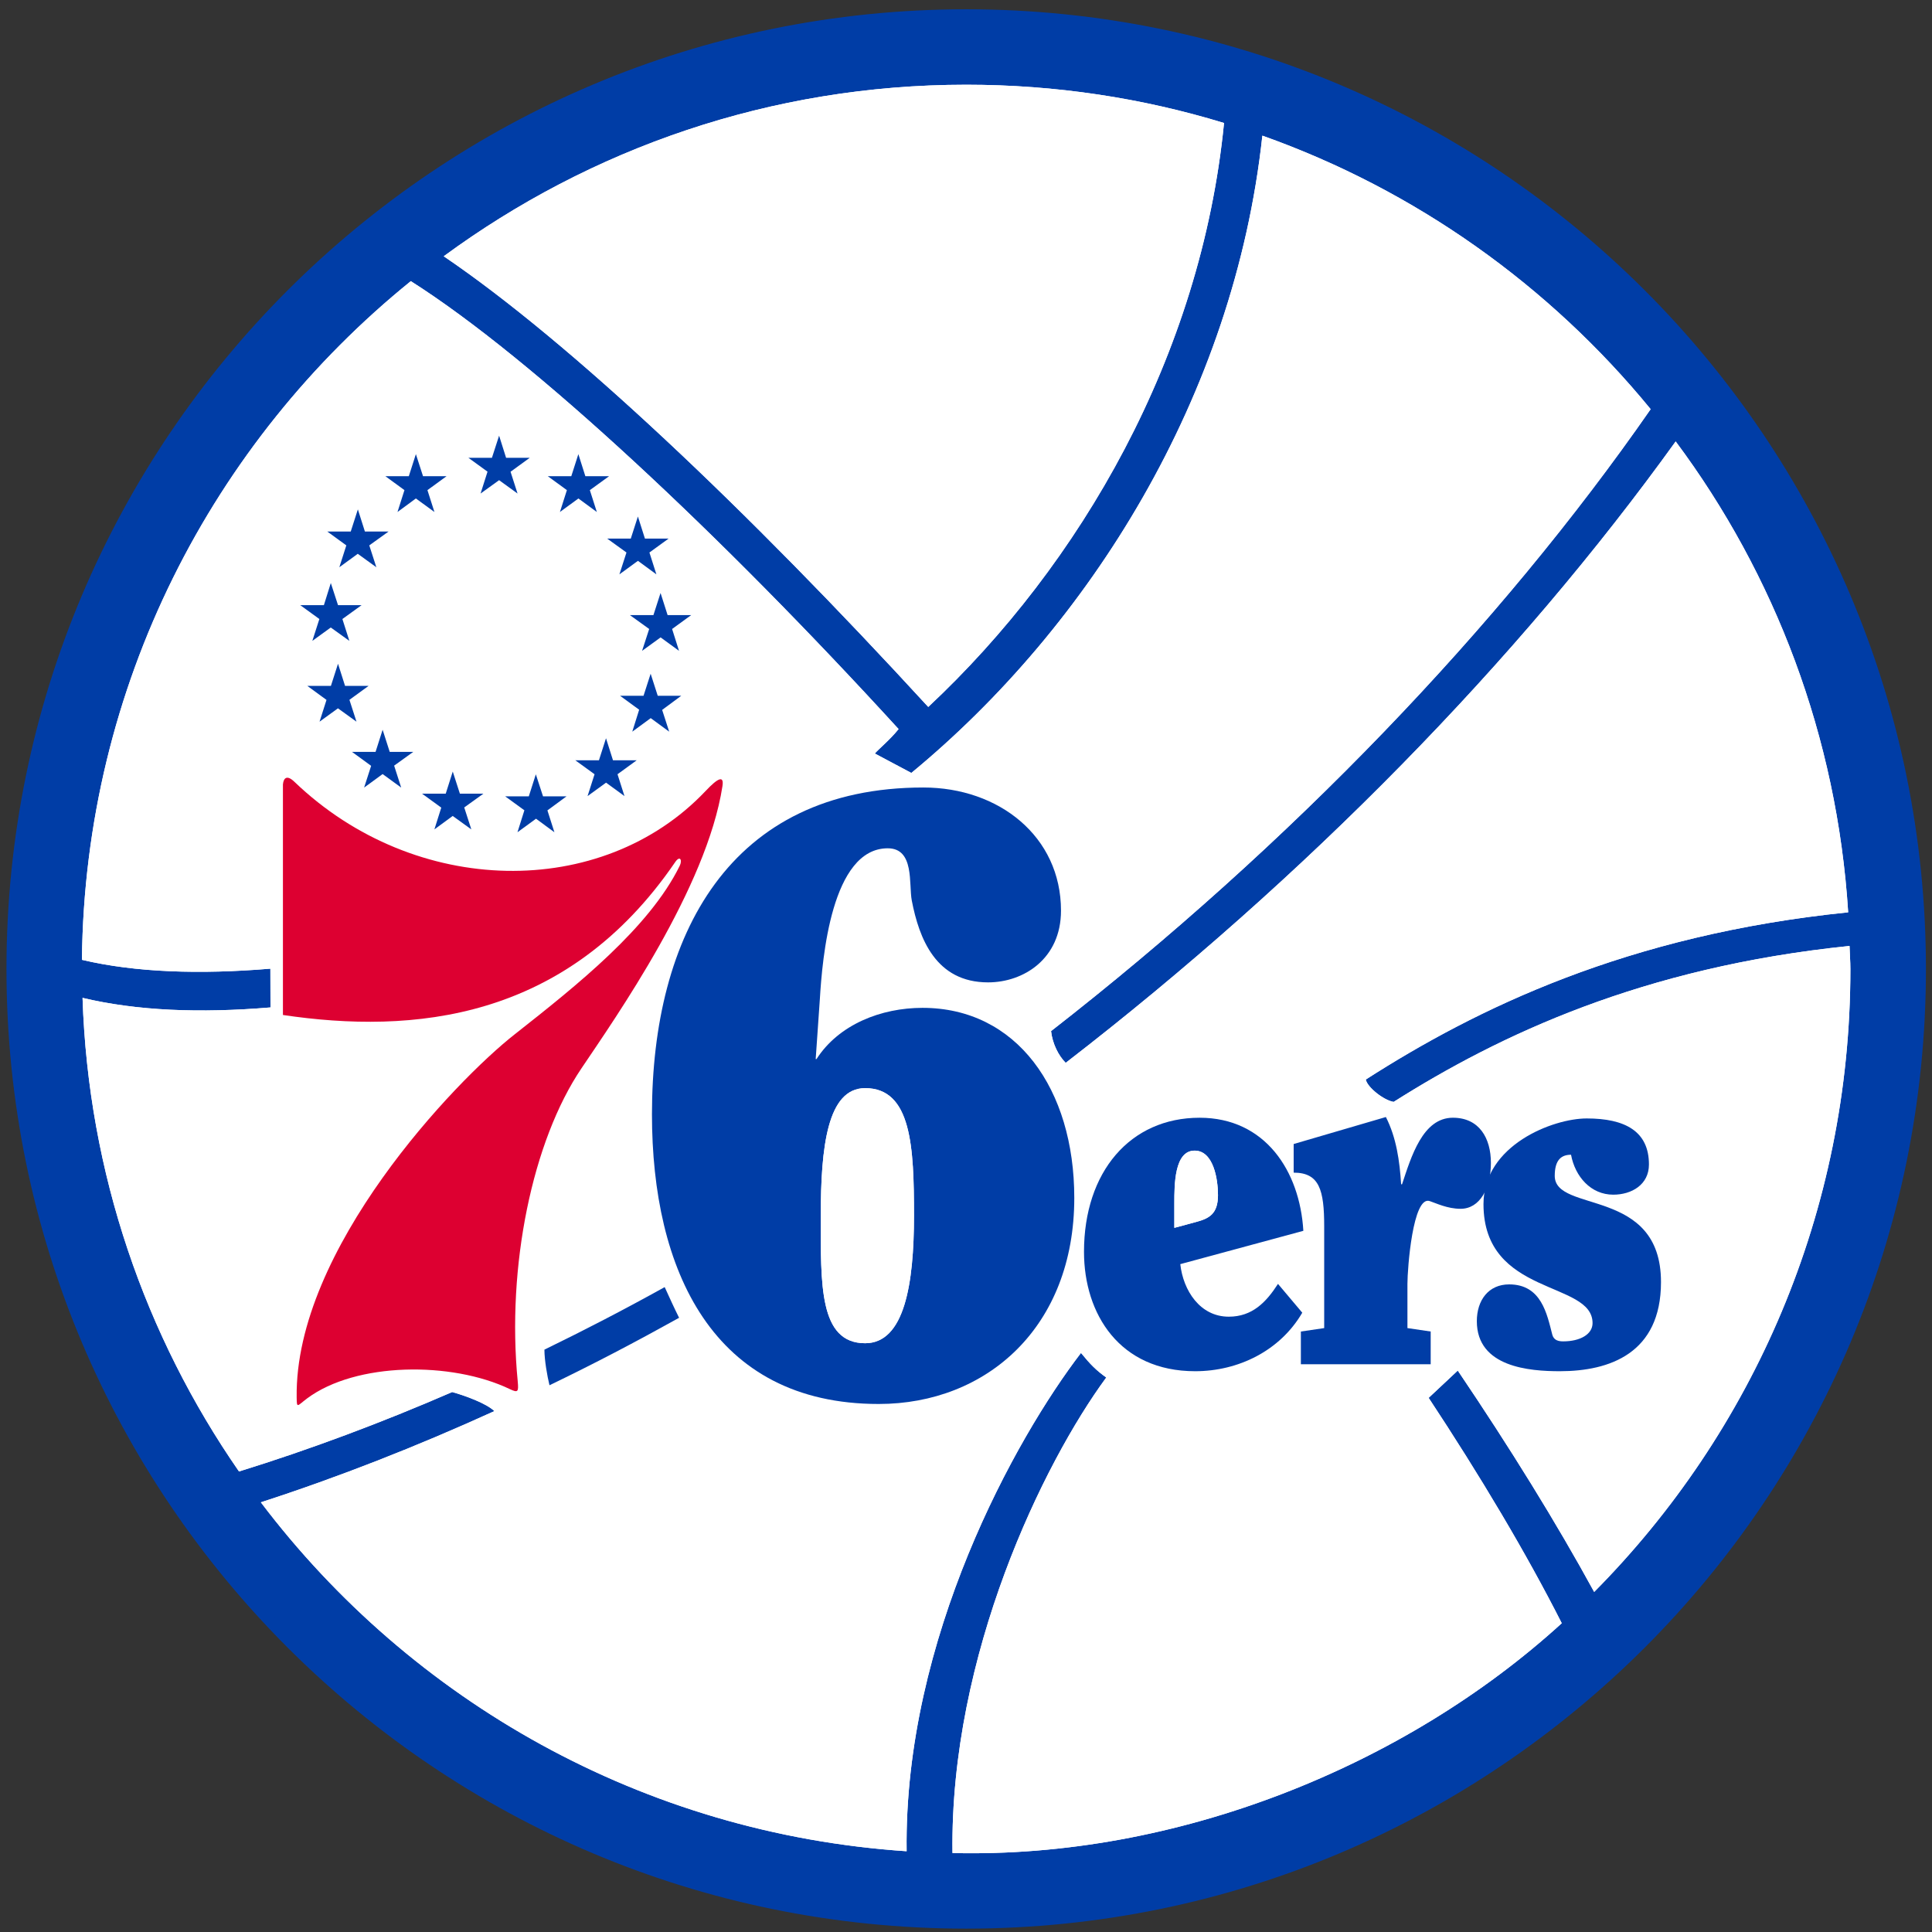 <svg version="1.1" id="Layer_1" xmlns="http://www.w3.org/2000/svg" xmlns:xlink="http://www.w3.org/1999/xlink" x="0px" y="0px" viewBox="0 0 200 200" enable-background="new 0 0 200 200" xml:space="preserve" preserveAspectRatio="xMidYMid">
<rect x="0" y="0" width="200" height="200" fill="#333333" stroke="none"/>
<g>
	<path fill="#FFFFFF" d="M99.487,196.88c53.073,0,96.087-43.022,96.087-96.093c0-53.073-43.014-96.091-96.087-96.091
		c-53.076,0-96.091,43.018-96.091,96.091C3.397,153.857,46.411,196.88,99.487,196.88z"/>
	<path fill="#FFFFFF" d="M99.487,100.787"/>
	<path fill="#FFFFFF" d="M100.026,199.05c54.523,0,98.745-44.211,98.745-98.739c0-54.545-44.222-98.748-98.745-98.748
		c-54.538,0-98.755,44.203-98.755,98.748C1.271,154.839,45.488,199.05,100.026,199.05z"/>
	<path fill="#003DA6" stroke="#003DA6" stroke-width="1.203" d="M100.026,199.05c54.523,0,98.745-44.211,98.745-98.739
		c0-54.545-44.222-98.748-98.745-98.748c-54.538,0-98.755,44.203-98.755,98.748C1.271,154.839,45.488,199.05,100.026,199.05z"/>
	<path fill="#FFFFFF" d="M147.791,144.549c5.503,8.334,10.224,16.271,13.881,23.486c-16.262,14.83-39.925,24.371-63.071,23.788
		c-0.277-20.529,9.412-40.367,15.919-49.223c-1.04-0.741-1.661-1.373-2.617-2.546c-6.754,8.806-18.344,29.579-18.049,51.585
		c-27.291-1.816-51.294-15.569-66.851-36.12c8.08-2.62,16.166-5.794,24.176-9.441c-0.816-0.798-3.049-1.609-4.37-1.975
		c-7.319,3.178-14.709,5.943-22.068,8.223c-9.7-14.007-15.602-30.838-16.196-49.027c5.632,1.34,12.129,1.602,19.455,0.99
		l-0.011-4.013c-7.29,0.611-13.96,0.395-19.507-0.915c0.296-28.395,13.516-53.648,34.045-70.256
		c12.59,7.98,32.171,26.313,50.493,46.368c-0.878,1.103-2.093,2.091-2.458,2.53l3.78,2.012
		c18.366-15.144,33.411-38.934,36.338-65.972c15.886,5.645,29.723,15.53,40.195,28.314c-15.639,22.533-37.338,45.118-62.071,64.383
		c0.151,1.322,0.779,2.551,1.517,3.285c24.885-19.21,46.857-41.688,63.145-64.328c10.268,13.778,16.702,30.539,17.857,48.745
		c-22.896,2.334-38.49,9.973-49.939,17.311c0.159,0.805,1.864,2.152,2.887,2.314c10.917-6.906,25.722-13.943,47.192-16.143
		c0.019,0.79,0.089,1.591,0.089,2.388c0,25.149-10.124,47.947-26.523,64.484c-3.912-7.157-8.693-14.886-14.121-22.917l-3.071,2.879"
		/>
	<path fill="#FFFFFF" d="M96.092,73.182C77.261,52.651,58.909,35.326,45.935,26.528c15.163-11.141,33.82-17.757,54.091-17.757
		c9.287,0,18.248,1.383,26.685,3.961C124.332,36.842,111.875,58.424,96.092,73.182z"/>
	<path fill="#FFFFFF" d="M147.791,144.549c5.503,8.334,10.224,16.271,13.881,23.486c-16.262,14.83-39.925,24.371-63.071,23.788
		c-0.277-20.529,9.412-40.367,15.919-49.223c-1.04-0.741-1.661-1.373-2.617-2.546c-6.754,8.806-18.344,29.579-18.049,51.585
		c-27.291-1.816-51.294-15.569-66.851-36.12c8.08-2.62,16.166-5.794,24.176-9.441c-0.816-0.798-3.049-1.609-4.37-1.975
		c-7.319,3.178-14.709,5.943-22.068,8.223c-9.7-14.007-15.602-30.838-16.196-49.027c5.632,1.34,12.129,1.602,19.455,0.99
		l-0.011-4.013c-7.29,0.611-13.96,0.395-19.507-0.915c0.296-28.395,13.516-53.648,34.045-70.256
		c12.59,7.98,32.171,26.313,50.493,46.368c-0.878,1.103-2.093,2.091-2.458,2.53l3.78,2.012
		c18.366-15.144,33.411-38.934,36.338-65.972c15.886,5.645,29.723,15.53,40.195,28.314c-15.639,22.533-37.338,45.118-62.071,64.383
		c0.151,1.322,0.779,2.551,1.517,3.285c24.885-19.21,46.857-41.688,63.145-64.328c10.268,13.778,16.702,30.539,17.857,48.745
		c-22.896,2.334-38.49,9.973-49.939,17.311c0.159,0.805,1.864,2.152,2.887,2.314c10.917-6.906,25.722-13.943,47.192-16.143
		c0.019,0.79,0.089,1.591,0.089,2.388c0,25.149-10.124,47.947-26.523,64.484c-3.912-7.157-8.693-14.886-14.121-22.917l-3.071,2.879"
		/>
	<path fill="#FFFFFF" d="M96.092,73.182C77.261,52.651,58.909,35.326,45.935,26.528c15.163-11.141,33.82-17.757,54.091-17.757
		c9.287,0,18.248,1.383,26.685,3.961C124.332,36.842,111.875,58.424,96.092,73.182z"/>
	<polygon fill="#003DA6" points="51.667,45.101 52.39,47.392 54.838,47.392 52.852,48.836 53.576,51.09 51.667,49.708 49.748,51.09 
		50.468,48.827 48.489,47.392 50.925,47.392 	"/>
	<polygon fill="#003DA6" points="66.036,53.468 66.763,55.757 69.21,55.757 67.228,57.195 67.948,59.457 66.04,58.057 
		64.121,59.457 64.852,57.195 62.858,55.757 65.298,55.757 	"/>
	<polygon fill="#003DA6" points="59.872,47.013 60.595,49.294 63.054,49.294 61.061,50.739 61.784,53.002 59.876,51.601 
		57.964,53.002 58.684,50.739 56.705,49.294 59.141,49.294 	"/>
	<polygon fill="#003DA6" points="68.38,61.386 69.111,63.676 71.55,63.676 69.576,65.112 70.292,67.374 68.387,65.983 
		66.468,67.374 67.203,65.112 65.209,63.676 67.642,63.676 	"/>
	<polygon fill="#003DA6" points="67.354,69.744 68.088,72.025 70.524,72.025 68.546,73.489 69.273,75.74 67.361,74.341 
		65.453,75.74 66.166,73.47 64.187,72.025 66.619,72.025 	"/>
	<polygon fill="#003DA6" points="62.733,76.423 63.456,78.704 65.911,78.704 63.925,80.149 64.645,82.411 62.74,81.02 
		60.824,82.411 61.548,80.149 59.555,78.704 62.002,78.704 	"/>
	<polygon fill="#003DA6" points="55.469,80.158 56.214,82.437 58.647,82.437 56.668,83.891 57.392,86.154 55.488,84.753 
		53.568,86.154 54.284,83.882 52.295,82.437 54.742,82.437 	"/>
	<polygon fill="#003DA6" points="37.047,52.732 36.309,55.023 33.88,55.023 35.851,56.458 35.128,58.721 37.036,57.329 
		38.959,58.721 38.228,56.458 40.225,55.023 37.774,55.023 	"/>
	<polygon fill="#003DA6" points="43.052,47.013 42.321,49.294 39.893,49.294 41.868,50.739 41.148,53.002 43.052,51.601 
		44.972,53.002 44.248,50.739 46.23,49.294 43.791,49.294 	"/>
	<polygon fill="#003DA6" points="34.246,60.354 33.53,62.643 31.079,62.643 33.061,64.08 32.334,66.342 34.242,64.959 
		36.165,66.342 35.445,64.08 37.435,62.643 34.991,62.643 	"/>
	<polygon fill="#003DA6" points="34.991,68.712 34.257,71.001 31.813,71.001 33.799,72.455 33.079,74.708 34.984,73.326 
		36.903,74.708 36.173,72.446 38.158,71.001 35.719,71.001 	"/>
	<polygon fill="#003DA6" points="39.609,75.544 38.878,77.833 36.438,77.833 38.42,79.278 37.693,81.531 39.609,80.131 
		41.531,81.531 40.801,79.259 42.783,77.833 40.343,77.833 	"/>
	<polygon fill="#003DA6" points="46.869,79.87 46.142,82.16 43.691,82.16 45.68,83.605 44.968,85.859 46.862,84.467 48.792,85.859 
		48.057,83.587 50.043,82.16 47.607,82.16 	"/>
	<path fill="#003DA6" d="M122.184,130.863c0.299,2.728,2.04,5.44,5.02,5.44c2.428,0,3.864-1.491,5.093-3.395l2.514,2.982
		c-2.307,3.949-6.629,6.058-11.091,6.058c-7.807,0-11.505-5.906-11.505-12.362c0-8.268,4.776-13.878,11.97-13.878
		c6.773,0,10.371,5.503,10.737,11.707L122.184,130.863z"/>
	<path fill="#003DA6" d="M148.105,141.227h-13.439v-3.388l2.414-0.355v-10.526c0-3.772-0.495-5.566-3.16-5.566v-2.963l9.545-2.794
		c1.085,2.119,1.428,4.555,1.579,6.961h0.096c0.952-2.865,2.141-6.888,5.263-6.888c2.728,0,3.935,2.112,3.935,4.677
		c0,2.613-1.137,4.75-3.138,4.75c-1.369,0-2.539-0.583-3.196-0.798c-1.75-0.597-2.307,6.991-2.307,8.571v4.576l2.407,0.355V141.227z
		"/>
	<path fill="#003DA6" d="M170.698,120.547c0,2.093-1.794,3.126-3.695,3.126c-2.318,0-3.949-1.868-4.37-4.134
		c-0.99,0-1.687,0.513-1.687,2.186c0,3.894,10.999,1.122,10.999,10.995c0,7.386-5.334,9.228-10.475,9.228
		c-3.122,0-8.589-0.41-8.589-5.179c0-2.163,1.203-3.809,3.347-3.809c3.34,0,3.913,3.063,4.47,5.226
		c0.165,0.576,0.66,0.672,1.122,0.672c1.764,0,3.041-0.735,3.041-1.89c0-4.429-11.291-2.724-11.291-12.32
		c0-6.112,7.209-8.866,10.682-8.866C168.214,115.781,170.698,117.099,170.698,120.547z"/>
	<path fill="#003DA6" d="M84.44,109.639h-0.081h0.162c2.311-3.591,6.696-5.307,10.977-5.307c9.733,0,15.712,8.386,15.712,19.673
		c0,13.372-9.064,21.334-20.248,21.334c-17.222,0-23.471-13.904-23.471-29.993c0-18.526,8.043-33.824,28.1-33.824
		c7.803,0,14.243,5.054,14.243,12.749c0,4.981-3.869,7.424-7.548,7.424c-5.403,0-7.138-4.525-7.898-8.474
		c-0.325-1.689,0.303-5.406-2.488-5.406c-5.828,0-6.777,11.411-7.028,15.609L84.44,109.639z"/>
	<path fill="#003DA6" d="M70.299,136.418c-4.577,2.543-8.762,4.739-13.417,6.983c-0.229-0.941-0.524-2.594-0.524-3.687
		c4.174-2.03,8.33-4.186,12.45-6.474C69.317,134.354,69.786,135.388,70.299,136.418z"/>
	<path fill="#FFFFFF" d="M121.567,127.106l2.244-0.605c1.348-0.362,2.274-0.827,2.274-2.783c0-1.639-0.461-4.606-2.418-4.606
		c-2.1,0-2.1,3.529-2.1,5.44V127.106z"/>
	<path fill="#FFFFFF" d="M94.616,125.843c0-7.083-0.248-13.199-5.057-13.199c-3.912,0-4.592,6.115-4.592,13.199
		c0,7.072-0.196,13.207,4.592,13.207C93.63,139.05,94.616,132.915,94.616,125.843z"/>
	<path fill="#FFFFFF" d="M121.567,127.106l2.244-0.605c1.348-0.362,2.274-0.827,2.274-2.783c0-1.639-0.461-4.606-2.418-4.606
		c-2.1,0-2.1,3.529-2.1,5.44V127.106z"/>
	<path fill="#FFFFFF" d="M94.616,125.843c0-7.083-0.248-13.199-5.057-13.199c-3.912,0-4.592,6.115-4.592,13.199
		c0,7.072-0.196,13.207,4.592,13.207C93.63,139.05,94.616,132.915,94.616,125.843z"/>
	<path fill="#DD0031" d="M29.289,81.199v23.872c13.369,1.985,29.34,0.664,40.619-15.845c0.477-0.692,0.757-0.207,0.451,0.413
		c-3.156,6.41-10.608,12.342-17.056,17.417c-6.2,4.854-22.817,22.286-22.592,37.618c0.015,1.178,0.055,0.857,1.092,0.082
		c5.035-3.743,14.915-3.861,20.983-0.952c0.845,0.398,0.908,0.28,0.808-0.813c-1.159-11.888,1.513-24.877,6.607-32.41
		c3.51-5.223,12.963-18.663,14.587-29.203c0.17-1.094-0.399-0.925-1.761,0.522c-10.704,11.292-30.048,11.023-42.542-0.961
		C29.706,80.184,29.355,80.525,29.289,81.199z"/>
</g>
</svg>
